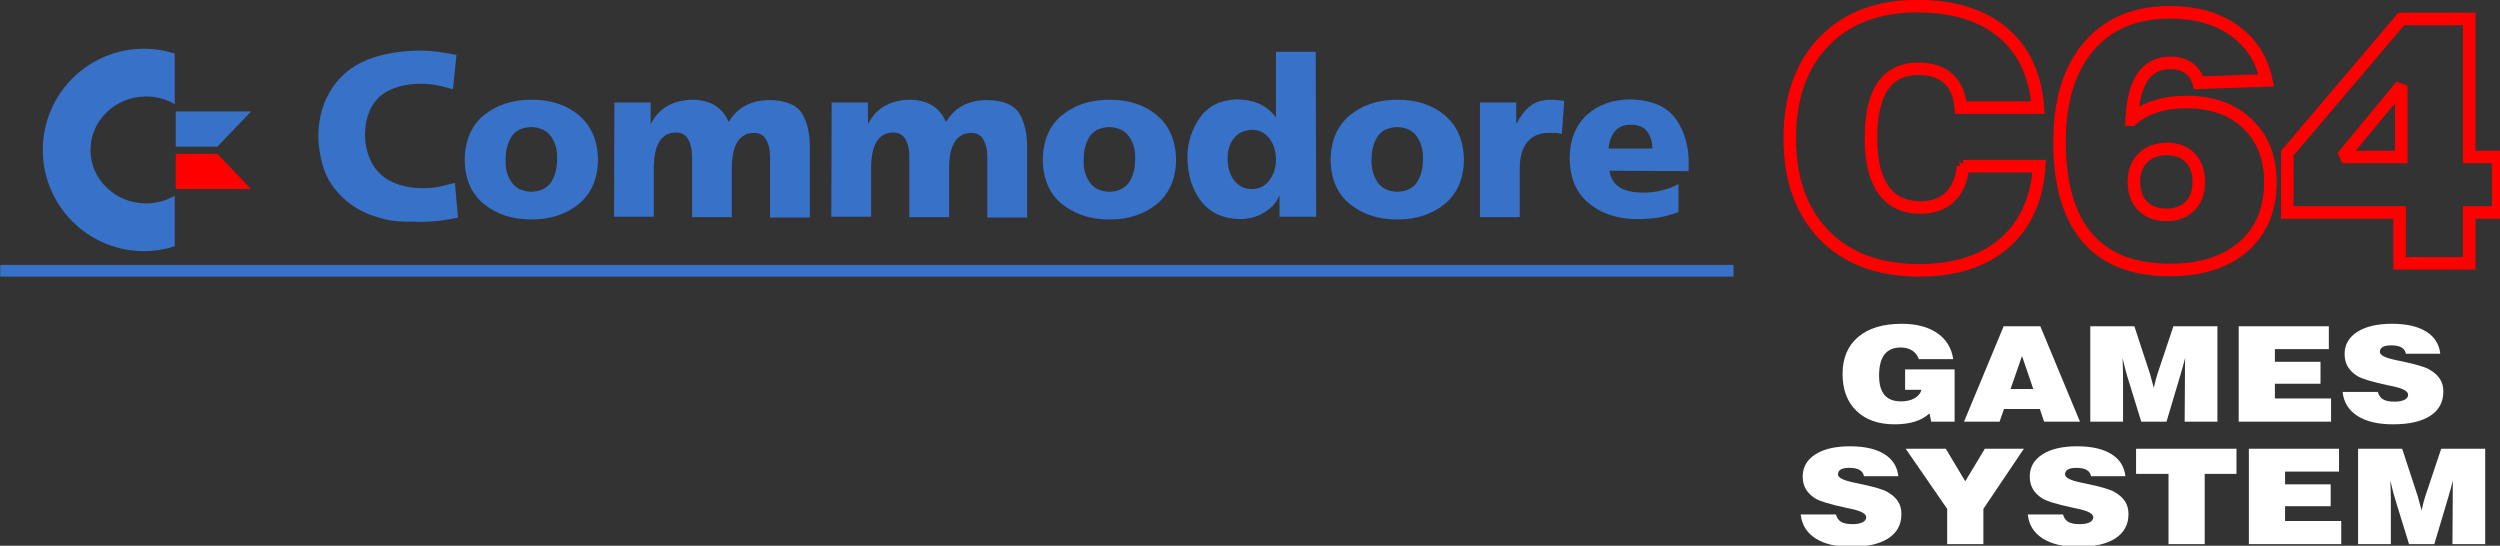 <?xml version="1.0" encoding="UTF-8" standalone="no"?>
<!-- Created by ERK -->

<svg
   width="1267.226mm"
   height="276.641mm"
   viewBox="0 0 1267.226 276.641"
   version="1.1"
   id="svg1"
   inkscape:version="1.3.2 (091e20e, 2023-11-25, custom)"
   sodipodi:docname="c64gs-w.svg"
   xml:space="preserve"
   xmlns:inkscape="http://www.inkscape.org/namespaces/inkscape"
   xmlns:sodipodi="http://sodipodi.sourceforge.net/DTD/sodipodi-0.dtd"
   xmlns="http://www.w3.org/2000/svg"
   xmlns:svg="http://www.w3.org/2000/svg"><rect x="0" y="0" width="1267.226" height="276.641" fill="#333333" stroke="none"/><sodipodi:namedview
     id="namedview1"
     pagecolor="#ffffff"
     bordercolor="#000000"
     borderopacity="0.25"
     inkscape:showpageshadow="2"
     inkscape:pageopacity="0.0"
     inkscape:pagecheckerboard="true"
     inkscape:deskcolor="#d1d1d1"
     inkscape:document-units="mm"
     inkscape:zoom="0.2911843"
     inkscape:cx="2541.3458"
     inkscape:cy="458.47252"
     inkscape:window-width="2542"
     inkscape:window-height="1003"
     inkscape:window-x="0"
     inkscape:window-y="330"
     inkscape:window-maximized="0"
     inkscape:current-layer="g1" /><defs
     id="defs1" /><g
     id="g1"
     transform="matrix(5.998,0,0,5.998,-243.312,-737.608)"
     inkscape:label="Logo"
     style="display:inline"><g
       id="g28"
       inkscape:label="C-commodore"><path
         d="m 52.734,127.095 c -4.731,0 -8.552,3.837 -8.552,8.552 0,4.731 3.837,8.552 8.552,8.552 0.911,0 1.789,-0.146 2.601,-0.406 v -4.276 c -0.715,0.406 -1.545,0.65 -2.423,0.65 -2.601,0 -4.699,-2.032 -4.699,-4.52 0,-2.488 2.114,-4.52 4.699,-4.52 0.894,0 1.723,0.244 2.423,0.65 v -4.276 c -0.813,-0.26 -1.691,-0.406 -2.601,-0.406 z m 6.195,8.276 h -3.512 v -2.975 h 6.374 z"
         style="font-style:normal;font-variant:normal;font-weight:400;font-stretch:normal;font-size:54.274px;line-height:1.25;font-family:BoobToob;-inkscape-font-specification:'BoobToob, Normal';font-variant-ligatures:discretionary-ligatures historical-ligatures;font-variant-caps:normal;font-variant-numeric:normal;font-feature-settings:normal;text-align:start;letter-spacing:0;word-spacing:0;writing-mode:lr-tb;text-anchor:start;fill:#3771c8;fill-opacity:1;stroke:none;stroke-width:0.132"
         id="path2"
         inkscape:label="C"
         sodipodi:nodetypes="sssccsssccsccccc" /><path
         style="font-style:normal;font-variant:normal;font-weight:400;font-stretch:normal;font-size:54.274px;line-height:1.25;font-family:BoobToob;-inkscape-font-specification:'BoobToob, Normal';font-variant-ligatures:discretionary-ligatures historical-ligatures;font-variant-caps:normal;font-variant-numeric:normal;font-feature-settings:normal;text-align:start;letter-spacing:0;word-spacing:0;writing-mode:lr-tb;text-anchor:start;fill:#ff0000;fill-opacity:1;stroke:none;stroke-width:0.132"
         d="m 58.929,135.973 h -3.512 v 2.975 h 6.374 z"
         id="path4"
         inkscape:label="dash" /><path
         d="m 85.47,141.524 c 1.648,0 2.967,-0.461 4.022,-1.319 1.055,-0.89 1.582,-2.11 1.615,-3.725 -0.033,-1.615 -0.56,-2.868 -1.615,-3.758 -1.055,-0.89 -2.373,-1.319 -4.022,-1.319 -1.648,0 -2.967,0.461 -4.022,1.319 -1.055,0.857 -1.582,2.143 -1.615,3.758 0.033,1.615 0.56,2.868 1.615,3.725 1.055,0.857 2.373,1.319 4.022,1.319 z m 0,-2.34 c -0.758,-0.033 -1.319,-0.297 -1.681,-0.824 -0.363,-0.527 -0.527,-1.154 -0.494,-1.912 0,-0.758 0.165,-1.384 0.494,-1.912 0.33,-0.527 0.89,-0.791 1.681,-0.824 0.758,0.033 1.319,0.297 1.681,0.824 0.363,0.527 0.527,1.154 0.494,1.912 0,0.725 -0.165,1.384 -0.494,1.912 -0.363,0.527 -0.923,0.791 -1.681,0.824 z m 6.988,2.11 h 3.362 v -4.087 c 0,-1.022 0.165,-1.813 0.494,-2.307 0.33,-0.494 0.791,-0.725 1.384,-0.725 0.461,0 0.824,0.198 1.022,0.56 0.198,0.363 0.33,0.824 0.33,1.384 v 5.208 h 3.362 v -4.087 c 0,-1.022 0.165,-1.813 0.494,-2.307 0.33,-0.494 0.791,-0.725 1.384,-0.725 0.461,0 0.824,0.198 1.022,0.56 0.198,0.363 0.33,0.824 0.33,1.384 v 5.208 h 3.362 v -5.703 c 0.033,-1.319 -0.198,-2.34 -0.659,-3.099 -0.461,-0.725 -1.384,-1.121 -2.769,-1.121 -0.692,0 -1.351,0.132 -1.945,0.429 -0.593,0.297 -1.088,0.758 -1.483,1.417 -0.264,-0.626 -0.659,-1.088 -1.187,-1.417 -0.527,-0.297 -1.154,-0.461 -1.846,-0.461 -0.758,0 -1.483,0.165 -2.077,0.494 -0.626,0.33 -1.088,0.824 -1.45,1.516 h -0.033 v -1.78 h -3.066 z m 18.361,0 h 3.362 v -4.087 c 0,-1.022 0.165,-1.813 0.494,-2.307 0.33,-0.494 0.791,-0.725 1.384,-0.725 0.461,0 0.824,0.198 1.022,0.56 0.198,0.363 0.33,0.824 0.33,1.384 v 5.208 h 3.362 v -4.087 c 0,-1.022 0.165,-1.813 0.494,-2.307 0.33,-0.494 0.791,-0.725 1.384,-0.725 0.461,0 0.824,0.198 1.022,0.56 0.198,0.363 0.33,0.824 0.33,1.384 v 5.208 h 3.362 v -5.703 c 0.033,-1.319 -0.198,-2.34 -0.659,-3.099 -0.461,-0.725 -1.384,-1.121 -2.769,-1.121 -0.692,0 -1.351,0.132 -1.945,0.429 -0.593,0.297 -1.088,0.758 -1.483,1.417 -0.264,-0.626 -0.659,-1.088 -1.187,-1.417 -0.527,-0.297 -1.154,-0.461 -1.846,-0.461 -0.758,0 -1.483,0.165 -2.077,0.494 -0.626,0.33 -1.088,0.824 -1.45,1.516 h -0.033 v -1.78 h -3.066 z m 23.503,0.231 c 1.648,0 2.967,-0.461 4.022,-1.319 1.055,-0.89 1.582,-2.11 1.615,-3.725 -0.033,-1.615 -0.56,-2.868 -1.615,-3.758 -1.055,-0.89 -2.373,-1.319 -4.022,-1.319 -1.648,0 -2.967,0.461 -4.022,1.319 -1.055,0.857 -1.582,2.143 -1.615,3.758 0.033,1.615 0.56,2.868 1.615,3.725 1.055,0.857 2.406,1.319 4.022,1.319 z m 0,-2.34 c -0.758,-0.033 -1.319,-0.297 -1.681,-0.824 -0.363,-0.527 -0.527,-1.154 -0.494,-1.912 0,-0.758 0.165,-1.384 0.494,-1.912 0.33,-0.527 0.89,-0.791 1.681,-0.824 0.758,0.033 1.319,0.297 1.681,0.824 0.363,0.527 0.527,1.154 0.494,1.912 0,0.725 -0.165,1.384 -0.494,1.912 -0.363,0.527 -0.89,0.791 -1.681,0.824 z m 17.438,-11.834 h -3.362 v 5.505 h -0.033 c -0.429,-0.56 -0.923,-0.923 -1.483,-1.154 -0.56,-0.231 -1.187,-0.33 -1.846,-0.33 -1.351,0.066 -2.373,0.56 -3.066,1.549 -0.692,0.989 -1.055,2.11 -1.055,3.329 0,1.483 0.396,2.703 1.121,3.692 0.758,0.989 1.846,1.516 3.296,1.549 0.791,0 1.483,-0.198 2.077,-0.56 0.593,-0.363 1.022,-0.824 1.253,-1.384 h 0.033 v 1.747 h 3.099 z m -7.45,8.999 c 0,-0.659 0.165,-1.22 0.527,-1.681 0.363,-0.461 0.857,-0.692 1.516,-0.725 0.626,0 1.121,0.264 1.483,0.725 0.363,0.461 0.56,1.055 0.56,1.813 0,0.725 -0.231,1.319 -0.593,1.78 -0.363,0.461 -0.857,0.692 -1.45,0.692 -0.626,0 -1.121,-0.264 -1.483,-0.725 -0.363,-0.461 -0.56,-1.088 -0.56,-1.879 z m 14.339,5.175 c 1.648,0 2.967,-0.461 4.022,-1.319 1.055,-0.89 1.582,-2.11 1.615,-3.725 -0.033,-1.615 -0.56,-2.868 -1.615,-3.758 -1.055,-0.89 -2.373,-1.319 -4.022,-1.319 -1.648,0 -2.967,0.461 -4.022,1.319 -1.055,0.89 -1.582,2.143 -1.615,3.758 0.033,1.615 0.56,2.868 1.615,3.725 1.055,0.857 2.406,1.319 4.022,1.319 z m 0,-2.34 c -0.758,-0.033 -1.319,-0.297 -1.681,-0.824 -0.33,-0.527 -0.527,-1.154 -0.494,-1.912 0,-0.758 0.165,-1.384 0.494,-1.912 0.33,-0.527 0.89,-0.791 1.681,-0.824 0.758,0.033 1.319,0.297 1.681,0.824 0.33,0.527 0.527,1.154 0.494,1.912 0,0.725 -0.165,1.384 -0.494,1.912 -0.33,0.527 -0.89,0.791 -1.681,0.824 z m 14.108,-7.68 c -0.165,-0.033 -0.363,-0.066 -0.56,-0.066 -0.198,-0.033 -0.396,-0.033 -0.593,-0.033 -0.725,0 -1.319,0.198 -1.747,0.56 -0.461,0.363 -0.824,0.857 -1.121,1.45 h -0.033 v -1.78 h -3.066 v 9.691 h 3.362 v -4.087 c 0,-0.956 0.198,-1.714 0.626,-2.242 0.429,-0.527 1.022,-0.791 1.813,-0.791 h 0.56 c 0.198,0 0.363,0.033 0.56,0.099 z m 10.515,5.933 v -0.626 c 0.033,-1.483 -0.363,-2.769 -1.088,-3.791 -0.758,-1.055 -2.011,-1.582 -3.791,-1.648 -1.549,0 -2.769,0.461 -3.725,1.319 -0.956,0.89 -1.45,2.11 -1.45,3.725 0.033,1.615 0.56,2.868 1.615,3.725 1.055,0.89 2.373,1.319 4.022,1.351 0.626,0 1.253,-0.033 1.846,-0.132 0.593,-0.099 1.187,-0.264 1.714,-0.461 v -2.373 c -0.494,0.264 -1.022,0.461 -1.516,0.56 -0.494,0.132 -0.989,0.165 -1.45,0.165 -0.824,0 -1.483,-0.132 -1.978,-0.429 -0.494,-0.297 -0.791,-0.758 -0.89,-1.417 z m -6.757,-1.912 c 0.033,-0.56 0.198,-1.055 0.494,-1.417 0.297,-0.396 0.758,-0.593 1.351,-0.593 0.659,0 1.154,0.198 1.417,0.593 0.297,0.396 0.429,0.857 0.429,1.417 z m -103.835,5.867 c -1.45,-0.396 -2.571,-1.055 -3.494,-2.077 -0.923,-1.022 -1.351,-1.945 -1.615,-3.593 -0.494,-3.23 0.89,-6.197 3.56,-7.483 1.351,-0.659 3.164,-0.989 4.977,-0.989 1.121,0 2.11,0.198 3.033,0.363 l -0.297,2.901 c 0,0 -0.231,-0.066 -0.89,-0.231 -0.626,-0.165 -1.253,-0.231 -1.879,-0.231 -1.253,0 -2.472,0.33 -3.263,0.956 -1.879,1.45 -1.879,5.241 0.066,6.823 1.187,0.989 3.329,1.319 5.241,0.824 l 0.89,-0.231 0.264,2.934 c -0.56,0.132 -1.747,0.363 -3.197,0.363 -1.912,0 -2.505,-0.066 -3.395,-0.33 z"
         style="font-style:normal;font-variant:normal;font-weight:400;font-stretch:normal;font-size:54.274px;line-height:1.25;font-family:BoobToob;-inkscape-font-specification:'BoobToob, Normal';font-variant-ligatures:discretionary-ligatures historical-ligatures;font-variant-caps:normal;font-variant-numeric:normal;font-feature-settings:normal;text-align:start;letter-spacing:0;word-spacing:0;writing-mode:lr-tb;text-anchor:start;fill:#3771c8;fill-opacity:1;stroke:none;stroke-width:0.268"
         id="path6"
         inkscape:label="Commodore"
         sodipodi:nodetypes="scccsscsscscscscccccsssssccsssssccccssccsccccccccsssssccsssssccccssccsccccccsccssscsscscscscccccccscssccscccccsscsssssssccssccsscccscccscccscccccccssssccccccccccccccssccccscccssccscccscccccsss" /><path
         d="M 75.872,114.362 H 953 v 5.932 H 75.872 Z"
         style="font-style:normal;font-variant:normal;font-weight:400;font-stretch:normal;font-size:54.274px;line-height:1.25;font-family:BoobToob;-inkscape-font-specification:'BoobToob, Normal';font-variant-ligatures:discretionary-ligatures historical-ligatures;font-variant-caps:normal;font-variant-numeric:normal;font-feature-settings:normal;text-align:start;letter-spacing:0;word-spacing:0;writing-mode:lr-tb;text-anchor:start;fill:#3771c8;fill-opacity:1;stroke:none;stroke-width:1.766"
         id="path1"
         sodipodi:nodetypes="ccccc"
         transform="matrix(0.167,0,0,0.167,27.915,126.262)"
         inkscape:label="Line" /></g><g
       id="g6"
       transform="matrix(0.167,0,0,0.167,27.915,126.251)"
       inkscape:label="C64"><path
         style="font-size:176.389px;line-height:0;font-family:'Swis721 Blk BT';-inkscape-font-specification:'Swis721 Blk BT';text-align:center;letter-spacing:0px;word-spacing:0px;text-anchor:middle;fill:none;stroke:#ff0000;stroke-width:6.35;stroke-linecap:square;stroke-miterlimit:2;paint-order:stroke fill markers"
         d="m 1069.138,64.409 h 38.585 q -1.723,25.063 -17.656,38.93 -15.934,13.78 -43.15,13.78 -30.489,0 -47.973,-17.828 -17.484,-17.915 -17.484,-49.007 0,-31.006 17.312,-48.92 17.312,-17.915 47.198,-17.915 27.561,0 43.322,13.35 15.847,13.264 17.742,37.982 h -39.016 q -0.861,-9.732 -6.287,-14.642 -5.426,-4.995 -15.245,-4.995 -11.972,0 -18.001,8.785 -5.943,8.699 -5.943,26.355 0,17.312 6.373,26.183 6.373,8.871 18.69,8.871 9.474,0 14.986,-5.426 5.598,-5.426 6.546,-15.503 z m 86.472,7.924 q 0,7.751 4.393,12.23 4.479,4.479 12.144,4.479 7.493,0 11.886,-4.479 4.393,-4.479 4.393,-12.058 0,-7.838 -4.306,-12.316 -4.306,-4.479 -11.8,-4.479 -7.665,0 -12.23,4.565 -4.479,4.479 -4.479,12.058 z m -1.12,-31.437 q 4.909,-4.393 11.886,-6.632 6.976,-2.325 15.675,-2.325 19.465,0 31.006,11.024 11.627,11.024 11.627,29.542 0,20.584 -13.608,32.556 -13.608,11.886 -37.293,11.886 -27.647,0 -41.772,-16.364 -14.039,-16.364 -14.039,-48.576 0,-30.92 14.728,-48.145 14.728,-17.312 41.083,-17.312 19.637,0 32.47,9.13 12.919,9.043 16.364,25.321 l -34.193,1.206 q -1.464,-4.909 -5.168,-7.493 -3.617,-2.584 -9.13,-2.584 -9.216,0 -14.125,7.149 -4.823,7.149 -5.512,21.618 z m 106.626,18.862 h 29.8 V 23.671 Z m 28.939,53.83 V 87.836 h -56.844 v -29.972 l 57.705,-67.955 h 34.365 v 69.849 h 14.642 v 28.078 h -14.642 v 25.752 z"
         id="text4"
         inkscape:label="C64"
         transform="translate(0,0.066)"
         aria-label="C64" /><path
         style="font-size:72.968px;line-height:0;font-family:'Swis721 Blk BT';-inkscape-font-specification:'Swis721 Blk BT';text-align:center;letter-spacing:0px;word-spacing:0px;text-anchor:middle;stroke-width:2.627;stroke-linecap:square;stroke-miterlimit:2;paint-order:stroke fill markers;fill:#ffffff"
         d="m 968.778,210.619 -0.819,-4.525 q -2.85,3.028 -6.876,4.525 -4.026,1.461 -9.37,1.461 -11.259,0 -17.743,-7.375 -6.484,-7.411 -6.484,-20.273 0,-13.147 7.233,-20.38 7.233,-7.268 20.273,-7.268 10.261,0 16.532,5.095 6.306,5.095 7.482,14.358 h -15.997 q -0.962,-3.135 -3.135,-4.774 -2.138,-1.639 -5.309,-1.639 -5.059,0 -7.589,3.884 -2.494,3.884 -2.494,11.579 0,7.126 2.53,10.653 2.53,3.527 7.696,3.527 3.705,0 6.271,-1.71 2.601,-1.746 3.207,-4.667 h -7.589 v -11.223 h 23.052 v 28.752 z m 36.911,-17.957 h 10.582 l -5.237,-18.171 z m -21.662,17.957 18.456,-52.481 h 17.066 l 18.456,52.481 h -16.71 l -1.96,-6.948 h -16.71 l -2.031,6.948 z m 74.037,0 h -15.249 v -52.481 h 20.522 l 7.268,26.187 q 0.142,0.534 0.57,2.458 0.427,1.888 1.211,5.237 0.499,-2.637 0.926,-4.596 0.427,-1.995 0.748,-2.993 l 7.446,-26.294 h 20.486 v 52.481 h -15.249 l 0.142,-25.831 q 0,-2.352 0,-4.56 0.036,-2.245 0.071,-4.632 -0.855,4.062 -2.067,8.872 l -0.107,0.463 -6.484,25.688 h -11.758 l -6.556,-25.118 q -0.463,-1.71 -0.926,-3.919 -0.463,-2.209 -1.211,-5.986 0.107,3.385 0.142,5.807 0.071,2.423 0.071,3.884 z m 53.835,0 v -52.481 h 41.971 v 12.577 h -25.118 v 6.983 h 21.235 v 12.043 h -21.235 v 8.123 h 26.151 v 12.755 z m 48.384,-16.354 h 16.389 q 0.677,2.85 2.458,4.097 1.781,1.247 5.309,1.247 2.957,0 4.632,-0.998 1.71,-1.033 1.71,-2.815 0,-2.85 -7.09,-4.632 -1.425,-0.356 -2.173,-0.534 -5.808,-1.496 -9.263,-2.708 -3.42,-1.247 -4.988,-2.316 -3.028,-2.173 -4.561,-5.202 -1.496,-3.028 -1.496,-6.912 0,-7.803 5.879,-12.256 5.879,-4.454 16.175,-4.454 10.119,0 15.926,4.275 5.808,4.24 6.556,12.185 h -15.997 q -0.392,-2.316 -2.067,-3.456 -1.639,-1.14 -4.703,-1.14 -2.708,0 -4.026,0.891 -1.318,0.891 -1.318,2.708 0,2.601 6.912,4.347 0.606,0.178 0.926,0.249 0.998,0.249 3.029,0.748 9.157,2.316 11.971,4.204 3.492,2.316 5.095,5.273 1.603,2.957 1.603,6.983 0,8.693 -6.093,13.361 -6.057,4.667 -17.387,4.667 -10.439,0 -16.567,-4.667 -6.093,-4.667 -6.841,-13.147 z"
         id="text5"
         inkscape:label="Games"
         transform="scale(1.087,0.92)"
         aria-label="GAMES" /><path
         style="font-size:72.968px;line-height:0;font-family:'Swis721 Blk BT';-inkscape-font-specification:'Swis721 Blk BT';text-align:center;letter-spacing:0px;word-spacing:0px;text-anchor:middle;stroke-width:2.627;stroke-linecap:square;stroke-miterlimit:2;paint-order:stroke fill markers;fill:#ffffff"
         d="m 907.996,261.646 h 16.389 q 0.677,2.85 2.458,4.097 1.781,1.247 5.309,1.247 2.957,0 4.632,-0.998 1.71,-1.033 1.71,-2.815 0,-2.85 -7.09,-4.632 -1.425,-0.356 -2.173,-0.534 -5.807,-1.496 -9.263,-2.708 -3.42,-1.247 -4.988,-2.316 -3.028,-2.173 -4.56,-5.202 -1.496,-3.028 -1.496,-6.912 0,-7.803 5.879,-12.256 5.879,-4.454 16.175,-4.454 10.119,0 15.926,4.275 5.807,4.24 6.556,12.185 H 937.461 q -0.392,-2.316 -2.066,-3.456 -1.639,-1.14 -4.703,-1.14 -2.708,0 -4.026,0.891 -1.318,0.891 -1.318,2.708 0,2.601 6.912,4.347 0.606,0.178 0.926,0.249 0.998,0.249 3.028,0.748 9.157,2.316 11.971,4.204 3.492,2.316 5.095,5.273 1.603,2.957 1.603,6.983 0,8.693 -6.093,13.361 -6.057,4.667 -17.387,4.667 -10.439,0 -16.567,-4.667 -6.093,-4.667 -6.841,-13.147 z m 68.193,16.354 v -19.418 l -19.311,-33.063 h 18.669 l 9.05,17.886 9.121,-17.886 h 18.171 l -18.848,33.063 v 19.418 z m 37.517,-16.354 h 16.389 q 0.677,2.85 2.458,4.097 1.781,1.247 5.309,1.247 2.957,0 4.632,-0.998 1.71,-1.033 1.71,-2.815 0,-2.85 -7.09,-4.632 -1.425,-0.356 -2.173,-0.534 -5.808,-1.496 -9.264,-2.708 -3.42,-1.247 -4.988,-2.316 -3.029,-2.173 -4.561,-5.202 -1.496,-3.028 -1.496,-6.912 0,-7.803 5.879,-12.256 5.879,-4.454 16.175,-4.454 10.119,0 15.926,4.275 5.808,4.24 6.556,12.185 h -15.997 q -0.392,-2.316 -2.066,-3.456 -1.639,-1.14 -4.703,-1.14 -2.708,0 -4.026,0.891 -1.318,0.891 -1.318,2.708 0,2.601 6.912,4.347 0.606,0.178 0.926,0.249 0.998,0.249 3.028,0.748 9.157,2.316 11.971,4.204 3.492,2.316 5.095,5.273 1.603,2.957 1.603,6.983 0,8.693 -6.093,13.361 -6.057,4.667 -17.387,4.667 -10.439,0 -16.567,-4.667 -6.093,-4.667 -6.841,-13.147 z m 65.521,16.354 v -38.657 h -15.107 v -13.824 h 46.745 v 13.824 h -14.786 v 38.657 z m 37.41,0 v -52.481 h 41.971 v 12.577 h -25.118 v 6.983 h 21.235 v 12.043 h -21.235 v 8.123 h 26.151 v 12.755 z m 66.091,0 h -15.249 v -52.481 h 20.522 l 7.268,26.187 q 0.142,0.534 0.57,2.458 0.427,1.888 1.211,5.237 0.499,-2.637 0.926,-4.596 0.427,-1.995 0.748,-2.993 l 7.446,-26.294 h 20.486 v 52.481 H 1211.41 l 0.143,-25.831 q 0,-2.352 0,-4.56 0.036,-2.245 0.071,-4.632 -0.855,4.062 -2.067,8.872 l -0.107,0.463 -6.484,25.688 h -11.758 l -6.556,-25.118 q -0.463,-1.71 -0.926,-3.919 -0.463,-2.209 -1.211,-5.986 0.107,3.385 0.142,5.807 0.071,2.423 0.071,3.884 z"
         id="text6"
         inkscape:label="System"
         transform="scale(1.087,0.92)"
         aria-label="SYSTEM" /></g><g
       id="g27"
       inkscape:label="Fill"
       transform="matrix(0.167,0,0,0.167,40.565,122.974)"
       style="fill:none"><path
         d="m 1045.971,-13.375 c -19.29,0 -34.009,5.659 -44.906,16.945 -10.905,11.285 -16.42,26.633 -16.42,46.713 0,20.133 5.567,35.503 16.582,46.789 11.009,11.224 25.997,16.871 45.701,16.871 17.604,0 31.119,-4.403 41.065,-13 9.204,-8.01 14.444,-19.045 16.078,-33.359 h -32.228 c -1.009,5.93 -3.259,10.945 -7.02,14.595 -4.322,4.251 -10.286,6.334 -17.205,6.334 -8.973,0 -16.455,-3.492 -21.27,-10.193 -4.82,-6.709 -6.969,-16.106 -6.969,-28.037 0,-12.127 1.97,-21.519 6.496,-28.145 v -0.004 -0.002 c 4.574,-6.665 11.86,-10.164 20.617,-10.164 7.076,0 13.06,1.855 17.379,5.822 3.703,3.352 5.891,8.124 6.857,13.815 h 32.617 c -1.734,-14.044 -6.976,-24.747 -16.086,-32.371 l -0.01,-0.006 -0.01,-0.006 c -9.811,-8.31 -23.408,-12.597 -41.269,-12.597 z"
         style="-inkscape-font-specification:'Swis721 Blk BT';fill:none;stroke-linecap:square;stroke-miterlimit:2;paint-order:stroke fill markers"
         id="path27"
         transform="translate(-75.872,19.726)"
         inkscape:label="CFill" /><path
         d="m 1173.774,-10.275 c -2.109,2.8e-5 -4.151,0.084 -6.127,0.252 -4.942,0.42 -9.476,1.364 -13.63,2.837 -1.661,0.589 -3.262,1.263 -4.804,2.021 -2.313,1.137 -4.493,2.465 -6.547,3.985 -2.054,1.519 -3.981,3.23 -5.788,5.133 -0.602,0.634 -1.191,1.29 -1.767,1.966 v 0.004 0.002 c -1.151,1.346 -2.233,2.762 -3.244,4.247 0,0 0,5.17e-4 0,5.17e-4 -2.023,2.971 -3.765,6.223 -5.221,9.764 -0.728,1.77 -1.385,3.612 -1.97,5.527 -0.585,1.915 -1.098,3.903 -1.538,5.965 0,0 0,5.17e-4 0,5.17e-4 -0.661,3.093 -1.158,6.352 -1.491,9.78 -0.111,1.143 -0.203,2.305 -0.278,3.486 -0.148,2.361 -0.222,4.798 -0.222,7.312 0,5.253 0.286,10.154 0.852,14.708 0.141,1.139 0.3,2.255 0.476,3.351 0.663,4.12 1.579,7.924 2.726,11.439 1.597,4.895 3.648,9.221 6.154,12.968 0.957,1.431 1.979,2.779 3.065,4.045 8.747,10.128 21.561,15.256 39.361,15.256 15.253,0 26.811,-3.776 35.195,-11.094 0,-0.001 -7e-4,-0.001 0,-0.002 8.393,-7.385 12.529,-17.148 12.529,-30.17 0,-11.68 -3.529,-20.499 -10.636,-27.238 v -0.004 l -0.01,-0.004 h -5e-4 c -3.525,-3.367 -7.633,-5.904 -12.408,-7.599 -1.065,-0.378 -2.169,-0.708 -3.302,-1.002 -0.253,-0.066 -0.507,-0.13 -0.764,-0.191 -1.071,-0.257 -2.171,-0.478 -3.303,-0.662 -2.82,-0.458 -5.826,-0.693 -9.037,-0.693 -5.516,0 -10.395,0.739 -14.67,2.164 l -0.018,0.004 -0.018,0.006 c -4.282,1.374 -7.823,3.366 -10.738,5.974 l -5.289,-2.516 c 0.475,-9.973 2.321,-17.713 6.052,-23.244 l 0.01,-0.01 0.01,-0.011 c 3.798,-5.53 9.777,-8.526 16.742,-8.526 4.165,0 7.933,1.008 10.963,3.168 0.596,0.417 1.146,0.882 1.656,1.388 1.528,1.517 2.689,3.4 3.616,5.45 l 28.047,-0.988 c -2.505,-8.302 -7.016,-14.819 -13.976,-19.691 l -0.01,-0.008 h -5e-4 l -0.01,-0.008 c -3.966,-2.821 -8.473,-4.957 -13.564,-6.387 -2.368,-0.665 -4.875,-1.161 -7.499,-1.519 -0.328,-0.045 -0.653,-0.092 -0.985,-0.132 -2.724,-0.327 -5.576,-0.503 -8.58,-0.503 z m -1.455,62.81 h 5e-4 c 5.628,0 10.579,1.804 14.088,5.453 0.439,0.457 0.849,0.935 1.231,1.435 1.528,1.997 2.604,4.324 3.245,6.901 0.481,1.932 0.717,4.005 0.717,6.182 0,0.708 -0.028,1.406 -0.082,2.092 -0.109,1.371 -0.328,2.695 -0.658,3.96 -0.824,3.163 -2.339,5.961 -4.561,8.227 -3.56,3.63 -8.524,5.432 -14.152,5.432 -5.729,0 -10.763,-1.782 -14.389,-5.408 l -0.012,-0.012 h -5e-4 l -0.01,-0.012 c -3.57,-3.639 -5.301,-8.685 -5.301,-14.453 0,-5.678 1.789,-10.684 5.408,-14.303 3.671,-3.671 8.734,-5.494 14.475,-5.494 z"
         style="-inkscape-font-specification:'Swis721 Blk BT';fill:none;stroke-linecap:square;stroke-miterlimit:2;paint-order:stroke fill markers"
         id="path26"
         transform="translate(-75.872,19.726)"
         inkscape:label="6Fill" /><path
         d="m 1292.385,-6.916 -55.998,65.945 v 25.631 h 56.844 V 110.412 h 28.875 V 84.66 h 14.643 V 62.934 h -14.643 v -69.85 z m -3.916,28.565 5.623,2.022 v 39.264 h -32.975 l -2.449,-5.198 z"
         style="-inkscape-font-specification:'Swis721 Blk BT';fill:none;stroke-linecap:square;stroke-miterlimit:2;paint-order:stroke fill markers"
         id="path18"
         transform="translate(-75.872,19.726)"
         inkscape:label="4Fill" /></g></g></svg>
